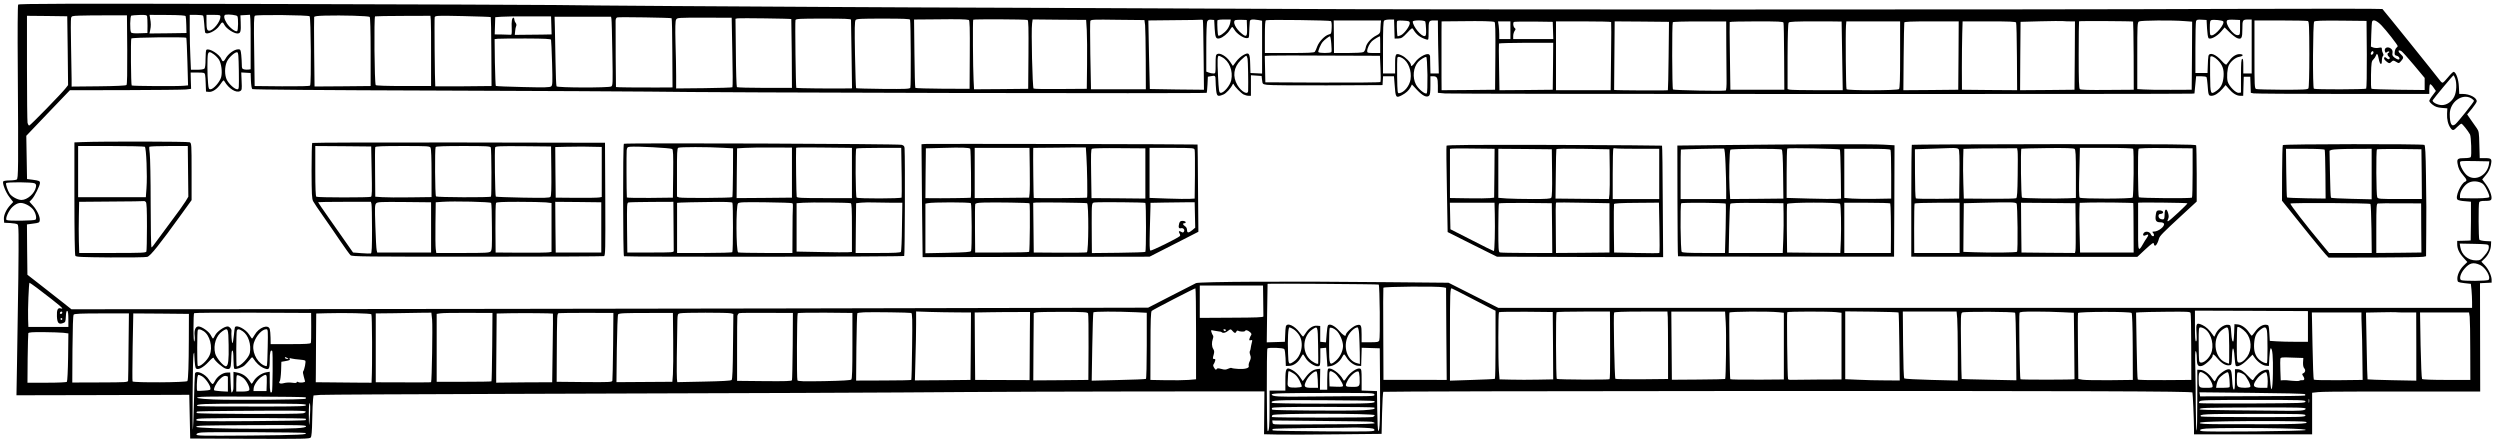 <?xml version="1.0" standalone="no"?>
<!DOCTYPE svg PUBLIC "-//W3C//DTD SVG 20010904//EN"
 "http://www.w3.org/TR/2001/REC-SVG-20010904/DTD/svg10.dtd">
<svg version="1.0" xmlns="http://www.w3.org/2000/svg"
 width="2688pt" height="476pt" viewBox="0 0 2688 476"
 preserveAspectRatio="xMidYMid meet">

<g transform="translate(0,476) scale(0.1,-0.1)"
fill="#000000" stroke="none">
<path d="M195 4710 c-5 -8 -7 -307 -4 -664 7 -1110 6 -1205 -11 -1216 -8 -5
-43 -10 -77 -10 -34 0 -65 -5 -68 -10 -12 -20 25 -116 66 -169 l41 -53 -30
-32 c-44 -46 -74 -111 -70 -154 l3 -37 65 -3 c35 -2 71 -8 79 -15 12 -10 13
-91 8 -577 -4 -311 -10 -721 -14 -913 l-6 -347 929 2 929 3 5 -235 5 -235 641
-3 c577 -2 643 -1 655 14 9 11 14 65 16 192 2 98 6 196 9 219 l5 41 72 6 c40
3 961 8 2047 11 2326 6 4237 14 4900 20 261 2 1089 5 1840 6 l1365 1 -2 -230
-2 -231 142 -3 c78 -2 363 -1 632 2 l490 5 5 222 c3 122 9 225 13 230 5 4
1773 8 3930 9 3608 1 4758 -3 4770 -16 4 -5 16 -283 17 -397 l0 -53 635 0 635
0 0 224 0 223 65 7 c36 4 242 6 458 6 216 0 593 -1 838 0 l446 0 -1 583 -1
582 63 3 62 3 0 32 c-1 44 -34 115 -76 158 l-34 35 31 30 c42 39 70 97 72 147
l2 42 -60 3 c-33 2 -63 9 -67 15 -9 14 -11 378 -2 401 5 12 21 16 65 16 46 0
61 4 66 17 11 29 -17 106 -58 161 l-40 53 39 47 c28 33 43 64 53 105 15 70 10
77 -68 77 l-51 0 -4 143 c-3 134 -5 146 -28 179 -14 19 -42 61 -64 91 l-39 57
52 62 c28 35 51 70 51 79 0 39 -76 79 -151 79 l-37 0 -4 78 c-3 77 -29 152
-55 160 -6 2 -33 -24 -60 -57 -26 -33 -53 -60 -59 -60 -6 -1 -18 7 -25 18 -39
53 -614 767 -623 774 -6 4 -765 4 -1686 1 -1998 -9 -8823 -8 -10090 0 -492 3
-1646 8 -2565 11 -918 3 -1978 7 -2355 10 -377 2 -1137 7 -1690 10 -553 4
-1122 8 -1265 11 -143 2 -1498 7 -3011 11 -2302 5 -2752 4 -2759 -7z m2357
-124 c12 -17 9 -154 -2 -161 -18 -11 -81 37 -111 84 -32 50 -37 88 -13 93 33
6 119 -4 126 -16z m-1184 -360 c1 -251 -1 -373 -8 -380 -7 -7 -114 -12 -300
-14 l-290 -3 0 78 c-1 43 -3 203 -6 356 -4 153 -3 289 0 302 6 23 10 24 94 27
48 2 182 3 297 3 l210 0 3 -369z m214 357 c2 -10 4 -54 4 -98 l-1 -80 -84 -3
c-61 -2 -87 1 -92 10 -14 21 -11 176 3 180 7 3 46 5 89 7 66 2 77 -1 81 -16z
m414 3 c3 -7 6 -50 7 -97 l2 -84 -199 -3 -199 -2 8 37 c9 44 9 73 -1 126 l-6
37 192 -1 c138 -1 193 -5 196 -13z m188 5 c4 -5 9 -44 12 -88 3 -43 7 -84 9
-90 12 -36 119 14 155 72 27 43 35 44 55 4 20 -37 99 -89 137 -89 35 0 40 19
36 121 l-3 74 51 3 52 3 4 -48 c2 -26 4 -158 3 -293 l0 -245 -24 -3 c-12 -2
-34 -1 -47 2 -21 6 -24 12 -24 50 0 24 -3 71 -6 105 -6 56 -9 61 -31 61 -45 0
-111 -49 -139 -102 -18 -34 -32 -35 -43 -4 -20 51 -129 121 -161 101 -6 -3
-10 -46 -10 -99 0 -58 -4 -96 -12 -104 -7 -7 -40 -12 -78 -12 l-67 0 -6 137
c-4 75 -7 207 -7 295 l0 158 69 0 c39 0 72 -4 75 -9z m186 -11 c0 -53 -78
-150 -120 -150 -24 0 -30 19 -30 101 l0 69 75 0 c69 0 75 -2 75 -20z m959 5
c14 -14 19 -731 5 -745 -7 -7 -112 -9 -303 -8 l-293 3 -5 374 c-5 310 -3 375
8 382 19 13 575 7 588 -6z m646 -7 c6 -5 10 -144 10 -376 l0 -367 -301 -3
-302 -2 -4 367 c-2 203 -2 373 0 380 3 9 39 13 115 15 184 5 471 -3 482 -14z
m-3247 -363 l4 -370 -24 -31 c-40 -53 -382 -404 -394 -404 -6 0 -14 14 -18 31
-3 17 -6 283 -6 590 l0 559 217 -2 216 -3 5 -370z m3904 328 c2 -27 4 -196 3
-378 l0 -330 -293 0 c-184 0 -297 4 -302 10 -14 17 -20 733 -7 739 7 2 143 5
303 5 l292 1 4 -47z m645 33 c2 -2 5 -169 6 -372 l2 -369 -302 -3 c-167 -1
-303 -1 -303 0 -5 55 -11 731 -6 743 6 17 25 18 303 12 163 -4 298 -8 300 -11z
m651 -89 l3 -97 -103 -2 c-57 0 -146 -2 -198 -2 l-95 -1 4 40 c1 22 7 47 11
55 5 9 3 23 -6 35 -8 10 -14 27 -14 37 0 10 -4 18 -9 18 -16 0 -23 -39 -19
-113 2 -53 0 -72 -9 -71 -7 1 -49 2 -93 3 l-81 1 3 93 3 92 65 5 c36 3 171 5
300 4 l235 0 3 -97z m646 71 c3 -13 7 -179 10 -370 6 -335 5 -348 -13 -358
-29 -15 -578 -14 -587 2 -4 6 -9 127 -11 267 -2 141 -5 307 -7 369 l-3 112
303 0 304 0 4 -22z m647 6 c4 -2 7 -170 8 -374 l2 -370 -173 -1 c-203 -1 -432
2 -435 5 -2 1 -5 632 -4 713 1 21 7 33 19 36 20 6 574 -3 583 -9z m653 -365
c5 -204 5 -374 1 -377 -4 -4 -141 -8 -306 -10 l-299 -3 0 133 c0 73 -3 235 -7
359 -4 163 -2 232 6 247 12 22 14 22 305 22 l293 -1 7 -370z m634 356 c1 -1 3
-168 5 -371 l2 -369 -292 0 c-160 0 -295 4 -300 8 -4 5 -10 172 -11 372 l-4
363 24 5 c22 4 570 -3 576 -8z m642 -7 c0 -7 3 -176 6 -375 l5 -363 -88 -1
c-146 -2 -508 2 -511 6 -6 6 -15 713 -9 729 6 14 39 16 302 16 229 0 295 -3
295 -12z m635 0 c8 -26 11 -717 3 -731 -7 -13 -48 -15 -293 -13 -157 2 -287 5
-290 8 -3 3 -8 165 -12 361 -5 283 -4 359 7 372 11 13 53 15 297 15 218 0 285
-3 288 -12z m632 -3 c9 -3 12 -90 10 -372 l-2 -368 -288 1 c-158 1 -291 5
-295 9 -4 3 -8 170 -10 371 l-4 364 244 2 c231 3 318 1 345 -7z m631 0 c10 -4
12 -83 10 -372 l-3 -368 -291 -3 -291 -2 -5 97 c-7 127 -10 641 -4 651 4 7
561 5 584 -3z m637 -110 c3 -60 5 -227 3 -370 l-3 -260 -280 -2 c-154 -2 -285
0 -292 5 -12 8 -27 623 -16 700 l6 43 288 -3 287 -2 7 -111z m627 54 c3 -30 6
-197 7 -371 l1 -318 -295 0 -295 0 0 23 c0 12 -3 173 -7 358 -3 185 -3 344 0
353 6 16 33 17 294 13 l288 -3 7 -55z m621 54 c3 -5 6 -174 8 -378 l4 -370
-290 3 c-159 2 -291 4 -292 5 -1 1 -5 168 -9 369 l-7 368 279 3 c153 1 284 3
291 5 6 1 14 -1 16 -5z m127 -91 c6 -98 14 -114 54 -104 33 8 86 51 108 88 11
19 23 34 26 34 4 0 14 -13 24 -29 22 -41 95 -91 130 -91 27 0 28 2 29 53 2 50
3 75 7 125 2 24 23 27 95 16 l37 -7 0 -284 0 -284 -62 3 -63 3 -3 97 c-3 119
-12 130 -74 96 -24 -13 -58 -44 -77 -70 l-35 -47 -32 48 c-38 56 -106 96 -136
80 -16 -8 -18 -23 -18 -109 0 -99 0 -100 -24 -100 -14 0 -36 4 -50 10 l-26 10
0 260 c0 166 4 269 11 281 8 15 19 19 42 17 l32 -3 5 -93z m167 62 c-3 -20
-18 -52 -33 -71 -29 -39 -85 -76 -96 -65 -5 6 -12 113 -9 160 1 8 22 12 72 12
l72 0 -6 -36z m181 -48 c4 -98 -5 -110 -55 -69 -68 54 -105 132 -70 147 6 2
37 4 67 3 l55 -2 3 -79z m903 67 c6 -6 9 -39 7 -73 -3 -61 -4 -64 -32 -71 -42
-12 -103 -75 -123 -128 -9 -26 -21 -52 -26 -58 -7 -10 -74 -13 -273 -13 l-264
0 0 174 c0 130 3 175 12 178 27 9 690 0 699 -9z m681 -85 l3 -103 40 1 c35 2
46 9 94 60 49 53 55 57 65 40 34 -59 75 -90 144 -111 22 -6 22 -5 22 84 0 117
2 121 56 121 l44 0 1 -122 c0 -68 3 -196 5 -285 l4 -163 -45 0 -45 0 -2 83
c-1 45 -2 91 -2 102 -1 11 -9 21 -19 23 -33 6 -108 -39 -140 -85 -31 -43 -47
-54 -47 -30 0 23 -58 83 -99 101 -65 30 -71 22 -71 -94 l0 -100 -65 0 -65 0 0
278 c0 203 3 281 12 290 7 7 33 12 60 12 l47 0 3 -102z m8738 5 c3 -51 10 -97
16 -103 19 -19 90 18 134 69 l39 46 53 -52 c29 -29 66 -57 82 -63 47 -17 56
-1 56 100 0 97 2 100 66 100 l34 0 0 -290 0 -290 -45 0 -45 0 0 81 c0 60 -3
80 -12 76 -10 -3 -13 -48 -13 -183 l0 -179 -23 -3 c-32 -5 -106 71 -120 121
-12 44 -5 141 13 177 22 42 72 83 111 89 43 7 51 25 12 29 -37 4 -82 -21 -114
-65 -16 -21 -31 -42 -36 -47 -4 -5 -26 11 -49 38 -65 74 -133 99 -144 54 -3
-13 -6 -59 -7 -103 l-3 -80 -65 0 -65 0 0 270 c0 149 3 278 7 288 6 15 17 18
60 15 l53 -3 5 -92z m173 78 c24 -24 -80 -151 -123 -151 -18 0 -20 7 -20 79 0
67 3 80 18 85 24 7 114 -2 125 -13z m182 -66 c0 -76 -1 -80 -23 -83 -47 -7
-140 120 -117 158 4 7 34 10 73 8 l67 -3 0 -80z m-9240 38 c-1 -21 -3 -53 -4
-70 -1 -27 -7 -36 -40 -53 -60 -30 -110 -87 -117 -132 -4 -22 -14 -43 -25 -48
-10 -6 -85 -10 -167 -10 l-149 0 -1 175 -2 175 255 0 254 0 -4 -37z m313 12
c4 -30 -56 -114 -94 -133 -19 -8 -36 -14 -38 -11 -4 4 -9 99 -7 147 1 22 4 23
69 20 58 -3 67 -6 70 -23z m167 12 c3 -6 6 -43 8 -82 2 -58 -1 -70 -15 -73
-35 -7 -127 104 -128 156 0 17 129 17 135 -1z m743 -3 c10 -3 12 -81 10 -366
l-3 -363 -287 -3 -288 -2 -1 132 c-1 244 -1 392 0 500 l1 108 218 2 c211 3
324 0 350 -8z m6193 6 l49 0 -2 -367 -3 -368 -293 -3 -292 -2 2 367 3 368 215
6 c118 3 228 4 244 2 16 -2 50 -3 77 -3z m674 -2 c2 -2 5 -168 6 -368 l1 -365
-283 -2 c-194 -2 -287 1 -296 8 -10 9 -13 84 -13 369 0 196 2 359 4 361 5 5
576 2 581 -3z m553 5 l82 -6 -2 -366 -3 -366 -225 -1 c-124 -1 -255 1 -292 4
l-68 4 0 359 c0 330 1 359 18 368 19 12 359 15 490 4z m1326 1 c13 -5 15 -51
16 -357 0 -209 -4 -358 -10 -367 -8 -13 -50 -15 -277 -15 -147 1 -276 4 -285
8 -17 6 -18 33 -18 372 l0 365 279 0 c154 0 286 -3 295 -6z m634 -358 c1 -209
-2 -364 -7 -369 -9 -9 -547 -11 -562 -1 -15 9 -11 708 3 722 9 9 82 12 288 10
l275 -3 3 -359z m157 312 c52 -54 175 -211 175 -224 0 -4 -6 -12 -14 -18 -8
-6 -16 -26 -18 -45 -3 -30 0 -36 22 -41 27 -6 41 -40 17 -40 -8 0 -27 10 -42
21 -21 17 -26 28 -21 49 3 19 -1 33 -13 44 -36 33 -83 12 -67 -30 5 -13 9 -14
21 -4 9 7 19 9 23 5 4 -4 1 -10 -5 -12 -18 -6 -16 -28 2 -43 11 -9 13 -16 6
-23 -7 -7 -17 -5 -30 7 -14 13 -21 14 -27 5 -4 -8 3 -21 20 -36 32 -27 39 -28
61 -6 16 15 19 15 48 -2 30 -18 30 -18 54 9 30 35 29 42 -7 76 -31 29 -26 49
9 31 10 -6 71 -73 135 -150 l116 -139 0 -65 0 -65 -280 3 c-154 2 -284 7 -290
10 -7 4 -9 56 -7 151 3 131 6 146 25 164 11 11 23 28 27 40 11 33 21 23 31
-32 11 -63 34 -77 34 -21 0 22 5 44 11 50 8 8 8 17 0 31 -6 11 -11 30 -11 42
0 20 -4 22 -34 16 -18 -4 -45 -2 -59 3 l-25 10 4 131 c2 73 6 136 10 141 13
22 51 6 99 -43z m-9365 -53 l0 -95 -60 0 -60 0 0 49 c0 26 -3 69 -6 95 l-7 46
67 0 66 0 0 -95z m458 -2 l3 -93 -216 0 -215 0 0 33 c0 18 7 42 15 54 13 18
13 22 0 33 -15 13 -20 51 -8 64 4 3 99 5 212 4 l206 -3 3 -92z m625 90 c2 -5
2 -171 -1 -370 l-4 -363 -294 0 -294 0 0 370 0 370 294 0 c162 0 297 -3 299
-7z m618 -363 c-2 -201 -6 -367 -8 -370 -4 -5 -577 -2 -578 3 0 1 1 167 3 370
l3 367 292 -2 292 -3 -4 -365z m620 112 c1 -141 2 -308 3 -369 1 -67 -3 -114
-9 -116 -24 -8 -558 2 -567 11 -10 10 -12 707 -2 723 3 5 126 9 290 8 l284 0
1 -257z m615 244 c3 -8 6 -173 7 -368 l2 -353 -290 0 -290 0 -5 360 c-3 198
-4 363 -2 368 2 4 131 7 288 7 237 0 286 -2 290 -14z m625 12 c0 -2 3 -168 6
-370 l6 -368 -274 0 c-151 0 -284 3 -297 6 l-22 6 0 351 c1 232 5 356 12 364
8 10 75 13 289 13 154 0 279 -1 280 -2z m629 -356 c0 -265 -3 -361 -12 -370
-16 -16 -554 -17 -564 -1 -7 12 -12 601 -6 682 l4 47 289 0 289 0 0 -358z
m628 -9 l-3 -368 -295 -3 -295 -2 3 357 c2 197 5 364 7 371 3 9 71 12 295 12
l290 0 -2 -367z m619 355 c4 -7 8 -174 9 -371 l2 -357 -296 2 -297 3 -1 235
c0 129 2 295 4 368 l4 132 283 0 c216 0 286 -3 292 -12z m-7363 -228 c4 -44 5
-84 1 -90 -8 -13 -132 -13 -140 0 -6 10 25 85 47 110 17 21 69 60 78 60 4 0
11 -36 14 -80z m526 -10 l0 -90 -70 0 c-64 0 -70 2 -70 20 0 31 25 82 51 107
20 18 77 53 87 53 1 0 2 -40 2 -90z m-12837 73 c3 -4 8 -121 12 -259 l7 -252
-43 -4 c-60 -7 -556 -4 -563 3 -8 8 -12 492 -4 505 8 12 584 19 591 7z m3922
-21 c2 -7 7 -119 11 -250 6 -213 5 -239 -10 -251 -14 -11 -68 -13 -303 -7
-157 3 -289 9 -292 12 -3 3 -7 117 -10 254 l-3 249 33 4 c19 2 154 3 301 3
207 -1 269 -4 273 -14z m10773 -284 l-3 -253 -286 -3 -287 -2 -4 247 c-3 137
-3 251 -1 255 2 4 134 7 293 8 l290 0 -2 -252z m8822 148 c0 -16 -18 -31 -27
-22 -8 8 5 36 17 36 5 0 10 -6 10 -14z m-23220 -21 c19 -14 43 -39 54 -56 26
-42 38 -132 24 -188 -13 -51 -83 -131 -115 -131 -18 0 -21 8 -26 68 -9 85 -9
280 -1 310 8 28 22 28 64 -3z m268 -178 c2 -191 2 -197 -17 -197 -28 0 -88 55
-112 101 -25 50 -25 140 0 195 20 45 87 106 111 102 13 -3 15 -35 18 -201z
m12275 26 c4 -76 3 -141 -1 -145 -5 -5 -285 -7 -623 -6 l-614 3 -3 142 -3 142
68 3 c38 2 316 2 619 0 l551 -2 6 -137z m-1705 123 c79 -41 122 -148 100 -249
-12 -57 -83 -141 -115 -135 -16 3 -19 20 -27 185 -8 168 -6 213 9 213 3 0 18
-6 33 -14z m276 -18 c4 -27 9 -244 6 -345 -1 -49 -73 -10 -115 61 -55 94 -42
193 36 269 27 26 53 47 58 47 5 0 11 -15 15 -32z m10430 -13 c53 -53 69 -98
64 -176 -6 -78 -28 -123 -78 -157 -63 -42 -65 -38 -67 168 -1 102 0 190 2 197
6 18 44 3 79 -32z m-8764 19 c62 -37 100 -136 86 -228 -11 -70 -68 -140 -121
-148 -19 -3 -20 3 -23 182 -1 101 0 190 2 197 7 17 22 16 56 -3z m268 -179 c1
-109 -2 -193 -7 -198 -16 -16 -90 44 -117 95 -39 76 -29 182 24 242 23 25 74
57 87 53 6 -2 11 -78 13 -192z m-13143 3 c3 -13 6 -59 7 -103 l3 -80 30 -3
c40 -4 91 31 129 88 27 39 31 42 40 25 45 -78 124 -127 167 -105 20 11 21 18
17 106 l-4 95 51 -3 50 -3 3 -82 c2 -48 8 -85 15 -91 7 -6 761 -12 2007 -16
1097 -4 2114 -9 2260 -11 664 -12 5985 -23 5995 -13 2 2 5 41 8 88 l4 85 34 6
c44 10 49 5 49 -45 0 -24 3 -71 6 -105 8 -68 16 -73 79 -47 29 12 80 68 99
109 4 9 8 8 12 -2 12 -26 77 -92 105 -107 16 -8 39 -14 54 -14 l25 0 0 111 0
110 58 -4 57 -4 5 -44 c5 -43 5 -44 52 -51 25 -5 315 -7 645 -6 l598 3 3 48 3
47 59 0 58 0 7 -87 c10 -145 13 -150 78 -117 42 22 76 52 94 87 l14 29 57 -61
c59 -62 101 -82 127 -61 11 10 15 36 15 111 l0 99 28 0 c44 0 52 -16 52 -101
l0 -77 78 -7 c63 -7 7930 -8 8027 -2 l30 2 9 93 9 92 53 0 c29 0 56 -4 59 -10
3 -5 8 -43 11 -82 8 -111 10 -118 42 -118 34 0 77 28 120 77 l32 38 33 -38
c43 -51 85 -77 124 -77 l32 0 3 103 3 102 35 0 35 0 3 -86 3 -87 31 -6 c17 -3
448 -6 959 -6 l929 0 0 49 c0 28 4 52 9 55 5 3 21 -12 35 -33 l27 -39 -35 -47
c-20 -25 -36 -53 -36 -60 0 -8 17 -27 37 -42 27 -21 51 -29 97 -33 l60 -5 -3
-58 c-3 -60 11 -117 38 -154 22 -30 32 -29 71 12 19 19 39 35 45 35 11 0 71
-76 93 -116 12 -23 19 -225 8 -243 -4 -6 -33 -11 -64 -11 -77 0 -87 -8 -78
-60 8 -50 24 -83 65 -130 34 -38 38 -55 17 -63 -46 -18 -111 -167 -83 -193 6
-7 41 -15 77 -17 36 -3 66 -6 68 -6 1 -1 1 -94 0 -208 l-3 -208 -25 -2 c-14 0
-46 -1 -72 -2 l-48 -1 0 -35 c0 -50 22 -97 69 -148 l40 -44 -39 -38 c-44 -43
-73 -107 -68 -151 3 -28 5 -29 74 -38 l71 -8 7 -67 c3 -36 6 -94 6 -128 l0
-63 -37 0 c-21 0 -2377 0 -5236 0 l-5197 0 -268 135 -267 135 -645 6 c-1030
11 -2040 6 -2070 -10 -14 -7 -135 -69 -270 -138 l-245 -126 -3760 -8 c-2068
-4 -4673 -7 -5789 -8 l-2028 -1 -97 77 c-53 42 -159 125 -236 185 l-140 109
-3 270 -2 271 67 9 c64 8 68 11 71 36 4 37 -28 107 -73 157 l-38 42 26 27 c29
30 87 147 87 175 0 21 -9 25 -82 35 l-57 7 -4 233 -4 232 234 245 235 245 596
1 c328 1 622 4 652 7 l55 7 -3 88 -2 87 75 0 c69 0 75 -2 80 -22z m24193 -41
c19 -53 15 -145 -9 -194 -27 -56 -80 -93 -134 -93 -48 0 -110 34 -98 53 16 26
217 267 223 267 3 0 11 -15 18 -33z m173 -214 c16 -10 29 -22 29 -28 0 -12
-167 -221 -198 -249 -41 -36 -62 0 -62 107 0 129 133 227 231 170z m191 -703
c-16 -125 -146 -195 -235 -127 -35 27 -77 101 -77 137 0 20 5 20 158 18 l157
-3 -3 -25z m-88 -204 c26 -11 41 -29 66 -80 20 -40 29 -70 24 -76 -11 -10
-104 -15 -226 -12 l-88 2 0 28 c0 38 39 102 79 129 39 27 95 30 145 9z
m-26302 -7 c16 -9 19 -17 14 -42 -13 -67 -92 -137 -155 -137 -40 0 -105 35
-127 68 -21 32 -45 102 -38 113 8 13 281 11 306 -2z m-87 -228 c23 -10 53 -32
68 -50 30 -36 45 -97 29 -113 -12 -12 -291 -16 -310 -4 -20 12 23 107 64 143
52 46 89 52 149 24z m26473 -444 c7 -33 -7 -63 -49 -110 -37 -43 -45 -47 -86
-47 -87 0 -156 59 -170 144 l-6 37 154 -3 c140 -3 154 -5 157 -21z m-92 -206
c59 -27 119 -132 91 -160 -13 -13 -275 -15 -296 -2 -22 14 -5 73 36 120 55 65
96 75 169 42z m-26267 -248 c255 -194 301 -234 254 -219 -32 10 -44 -15 -41
-85 3 -72 19 -90 65 -73 26 9 28 14 31 72 2 44 7 62 15 59 8 -2 12 -31 12 -88
l0 -84 -215 0 -215 0 -3 85 c-4 99 8 390 15 390 3 0 40 -26 82 -57z m14425 37
c11 -12 17 -580 6 -600 -9 -18 -21 -20 -100 -20 l-90 0 0 83 c0 105 -6 114
-58 99 -38 -12 -112 -79 -112 -102 0 -23 -28 -6 -72 44 -47 53 -99 79 -119 59
-5 -5 -12 -48 -15 -96 l-7 -88 -31 3 -31 3 0 85 0 85 -33 3 c-43 4 -90 -26
-122 -77 -14 -22 -27 -40 -30 -40 -3 0 -19 19 -35 42 -57 78 -139 113 -150 65
-3 -13 -6 -54 -7 -93 l-3 -70 -98 -3 -97 -3 4 313 c2 172 4 314 5 316 2 5
1190 -3 1195 -8z m-1242 -170 c0 -88 1 -166 2 -172 1 -10 -74 -13 -341 -14
l-343 -2 0 174 0 174 340 0 340 0 2 -160z m1936 141 l30 -6 3 -495 4 -495
-340 1 -340 0 -2 490 c-2 269 -1 494 1 500 5 13 588 18 644 5z m-2658 -500 l0
-489 -82 -7 c-46 -3 -156 -5 -246 -3 l-163 3 1 365 c0 274 4 368 13 377 13 13
457 242 470 243 4 0 7 -220 7 -489z m2959 382 c113 -59 218 -113 234 -121 l27
-13 0 -364 c0 -200 -3 -366 -7 -368 -5 -3 -115 -8 -245 -12 l-238 -8 0 490 c0
444 2 503 18 503 3 0 98 -48 211 -107z m8996 -303 l0 -165 -130 0 c-71 0 -164
2 -205 5 l-75 5 -5 85 c-5 83 -6 85 -32 88 -39 5 -85 -23 -121 -74 -17 -24
-33 -44 -36 -44 -3 0 -16 16 -28 34 -31 48 -83 85 -124 88 l-34 3 -3 -90 c-2
-49 -6 -92 -8 -94 -12 -12 -19 19 -24 92 -5 80 -6 82 -32 85 -50 6 -119 -49
-142 -113 -8 -19 -8 -19 -24 5 -35 52 -73 87 -111 105 -65 29 -71 21 -64 -84
4 -65 3 -91 -6 -91 -8 0 -11 48 -11 165 l0 165 608 -2 607 -3 0 -165z m-24145
152 c0 -13 -12 -22 -22 -16 -10 6 -1 24 13 24 5 0 9 -4 9 -8z m9128 -7 c11 -4
13 -73 9 -360 -2 -195 -6 -357 -9 -360 -3 -3 -137 -6 -299 -6 l-294 -1 3 358
c2 198 7 362 10 366 4 4 36 8 72 10 89 4 492 -2 508 -7z m495 6 l147 -1 -2
-362 -3 -363 -299 -3 -299 -2 6 232 c4 128 7 295 7 371 l0 138 148 -5 c81 -2
213 -5 295 -5z m780 -216 c-1 -121 -2 -286 -2 -366 l-1 -146 -292 1 -293 1 -3
362 -2 363 177 3 c98 1 232 3 298 2 l120 0 -2 -220z m626 205 c4 -8 6 -172 5
-365 l-2 -350 -296 -3 -296 -2 2 362 3 362 25 7 c14 4 143 6 288 6 227 -1 265
-3 271 -17z m514 13 l117 -6 0 -353 c0 -196 -4 -355 -9 -358 -5 -3 -138 -9
-296 -12 l-287 -7 6 362 c3 200 9 367 12 372 6 11 251 11 457 2z m4485 -360
l2 -362 -162 -3 c-90 -2 -220 -2 -289 0 l-126 3 -7 91 c-8 121 -8 623 1 631 4
4 135 6 292 5 l286 -3 3 -362z m613 245 c0 -68 1 -230 1 -360 1 -131 -2 -241
-6 -245 -8 -8 -554 -5 -567 3 -10 6 -12 707 -3 717 4 4 135 7 291 7 l283 0 1
-122z m621 60 c1 -35 3 -198 3 -363 l0 -300 -279 -3 c-154 -1 -283 1 -287 5
-10 10 -23 698 -14 712 4 7 102 11 290 11 l283 0 4 -62z m623 -55 c8 -115 2
-599 -6 -608 -3 -2 -133 -5 -289 -6 l-284 -2 -3 367 -3 366 289 0 289 0 7
-117z m568 110 l57 -6 0 -358 0 -359 -242 -2 c-214 -1 -330 1 -334 5 -6 6 -15
708 -9 716 7 12 420 15 528 4z m616 1 l61 -7 0 -358 0 -359 -257 -1 c-142 -1
-271 -2 -287 -3 -15 -1 -30 3 -31 9 -7 21 -15 712 -8 718 8 9 441 9 522 1z
m674 -4 c3 -3 7 -168 9 -368 l4 -363 -155 1 c-86 0 -218 3 -293 7 l-138 6 0
364 0 365 284 -3 c156 -2 286 -6 289 -9z m631 -67 c3 -42 6 -209 6 -371 l0
-294 -282 7 c-156 4 -287 11 -293 16 -6 6 -11 145 -13 364 l-3 355 289 0 289
0 7 -77z m622 64 c5 -4 9 -169 11 -367 l3 -359 -293 6 c-160 3 -293 7 -295 8
-2 2 -5 161 -7 354 -4 322 -3 351 13 361 20 12 556 9 568 -3z m506 6 l126 -6
4 -356 c2 -196 3 -357 3 -358 -3 -7 -574 -7 -581 -1 -8 9 -18 692 -10 714 4
11 36 14 168 14 90 0 220 -3 290 -7z m747 -8 c6 -6 11 -143 12 -365 l1 -355
-246 -3 c-136 -1 -268 1 -293 5 l-47 8 -4 348 c-2 191 -2 354 1 361 6 16 560
17 576 1z m634 0 c4 -8 7 -173 7 -367 l1 -353 -285 -2 c-177 -1 -288 1 -291 7
-4 6 -9 170 -12 364 l-6 355 39 3 c21 2 152 5 290 6 218 2 252 1 257 -13z
m2322 5 l104 0 1 -366 0 -367 -260 5 c-143 3 -262 7 -264 9 -2 2 -7 165 -10
361 l-7 357 153 3 c84 2 159 2 166 1 8 -2 60 -3 117 -3z m-22529 -160 c1 -85
-1 -161 -4 -167 -3 -10 -56 -13 -218 -13 l-214 0 -1 68 c-1 37 -4 78 -8 92
-16 58 -117 20 -163 -60 -13 -22 -25 -40 -28 -40 -3 0 -16 18 -29 39 -37 61
-136 113 -155 83 -3 -5 -8 -46 -12 -90 -4 -45 -11 -82 -15 -82 -7 0 -15 104
-10 133 3 19 -22 47 -42 47 -37 0 -115 -56 -134 -95 -9 -19 -20 -35 -23 -35
-3 0 -14 16 -23 35 -19 39 -97 95 -134 95 -31 0 -47 -40 -40 -101 3 -25 1 -52
-4 -60 -5 -9 -9 44 -9 142 0 86 3 159 7 162 3 4 288 6 632 5 l626 -3 1 -155z
m647 141 c8 -8 11 -554 3 -706 l-1 -30 -175 1 c-96 1 -231 2 -300 3 l-125 1 1
98 c0 53 1 219 2 369 l2 272 108 3 c198 6 475 -1 485 -11z m653 -59 c7 -74 -3
-662 -11 -671 -4 -3 -98 -3 -487 -2 l-108 1 0 370 0 370 188 2 c103 2 237 4
299 5 l111 1 8 -76z m646 -292 c-2 -200 -5 -367 -8 -370 -3 -3 -137 -5 -297
-5 l-292 0 0 365 0 365 40 6 c22 4 157 6 300 5 l260 -1 -3 -365z m653 358 c2
-2 0 -168 -3 -370 l-5 -368 -273 -1 c-151 -1 -286 -2 -301 -3 l-28 -1 0 108
c0 59 1 226 3 372 l2 264 138 3 c153 3 463 0 467 -4z m647 -348 c-2 -195 -6
-363 -8 -373 -5 -16 -26 -17 -302 -15 l-297 3 1 235 c3 526 1 498 27 503 12 2
148 3 302 3 l280 -1 -3 -355z m646 65 c2 -159 0 -326 -3 -370 l-6 -80 -301 -2
-300 -2 4 360 c3 198 9 364 14 369 13 13 68 15 344 15 l245 0 3 -290z m622
286 l25 -7 -4 -350 c-2 -245 -6 -352 -15 -360 -7 -8 -105 -13 -297 -17 l-287
-6 -4 37 c-4 31 -1 365 5 622 2 70 3 75 27 81 33 9 518 9 550 0z m663 -351
c-2 -195 -5 -361 -8 -368 -3 -10 -68 -12 -297 -10 l-293 3 0 335 c0 184 1 347
3 362 2 15 12 29 21 31 9 3 142 4 296 3 l280 -1 -2 -355z m642 3 c0 -258 -3
-355 -12 -364 -8 -8 -95 -13 -291 -17 -231 -4 -281 -2 -288 9 -9 14 -6 707 3
721 2 5 136 7 296 6 l292 -3 0 -352z m16225 295 c1 -35 2 -90 4 -123 2 -33 5
-168 6 -300 l3 -240 -258 -3 c-142 -1 -262 1 -267 6 -4 4 -11 168 -14 365 l-7
357 266 0 267 0 0 -62z m1164 15 c3 -27 6 -190 6 -363 l1 -315 -255 0 c-157 0
-259 4 -264 10 -5 6 -12 169 -16 363 l-6 352 264 0 263 0 7 -47z m-25172 -315
c-1 -194 -4 -361 -5 -371 -2 -17 -21 -18 -301 -19 l-299 -1 2 359 c2 233 6
363 13 371 8 10 79 13 302 13 l292 0 -4 -352z m648 67 c-1 -269 -6 -416 -15
-442 -5 -16 -580 -19 -590 -4 -3 6 -2 172 1 371 l7 360 299 -2 299 -3 -1 -280z
m-1360 225 c0 -5 -4 -10 -10 -10 -5 0 -10 5 -10 10 0 6 5 10 10 10 6 0 10 -4
10 -10z m23478 -144 c61 -70 67 -185 14 -261 -32 -45 -71 -71 -95 -62 -15 6
-17 28 -17 190 0 101 3 186 6 190 11 10 59 -20 92 -57z m-10241 34 c18 -10 45
-38 60 -61 56 -85 28 -230 -56 -286 -56 -38 -58 -34 -62 85 -6 157 1 282 15
282 6 0 25 -9 43 -20z m265 -172 c2 -106 2 -195 1 -197 -7 -12 -63 16 -94 49
-84 88 -69 250 30 317 60 40 59 42 63 -169z m197 158 c36 -32 71 -114 71 -166
-1 -57 -34 -124 -82 -163 -64 -52 -68 -43 -68 166 0 101 3 187 7 190 10 11 45
-3 72 -27z m244 -38 c2 -40 6 -129 7 -197 l1 -124 -28 7 c-108 26 -158 178
-98 297 24 46 73 89 101 89 7 0 14 -28 17 -72z m9097 52 c69 -49 100 -181 61
-265 -32 -71 -109 -120 -125 -79 -3 9 -6 94 -6 190 0 170 0 174 21 174 11 0
34 -9 49 -20z m258 -178 c1 -105 0 -192 -3 -192 -3 0 -20 6 -39 14 -126 53
-143 276 -27 354 65 42 66 39 69 -176z m406 161 c8 -49 8 -338 0 -346 -9 -9
-56 11 -83 36 -43 40 -60 94 -55 172 6 80 21 113 66 149 47 37 64 34 72 -11z
m-22186 -3 c68 -42 102 -173 66 -258 -24 -59 -108 -134 -128 -115 -8 9 -8 378
1 386 11 11 26 8 61 -13z m270 -148 c3 -166 -4 -222 -27 -230 -23 -8 -107 90
-118 139 -22 91 11 192 77 237 62 42 65 36 68 -146z m152 146 c60 -41 93 -142
76 -233 -10 -51 -101 -145 -141 -145 -7 0 -6 364 1 384 8 22 25 20 64 -6z
m268 -172 c-1 -107 -6 -197 -10 -201 -3 -4 -19 0 -35 8 -81 43 -130 159 -103
243 25 76 88 144 133 144 18 0 19 -11 15 -194z m10302 184 c0 -5 -4 -10 -9
-10 -6 0 -13 5 -16 10 -3 6 1 10 9 10 9 0 16 -4 16 -10z m73 -10 c20 -24 33
-25 41 -4 3 8 11 12 18 8 17 -11 68 -13 74 -3 8 14 27 10 53 -11 16 -14 20
-24 13 -33 -5 -6 -13 -23 -17 -36 -6 -20 -4 -23 13 -19 18 5 19 3 10 -31 -5
-20 -10 -45 -11 -56 -1 -11 -5 -25 -9 -31 -4 -6 -2 -25 4 -41 9 -25 8 -37 -5
-66 -10 -19 -14 -42 -11 -51 9 -23 -37 -37 -110 -33 -34 2 -67 6 -73 10 -6 4
-23 0 -39 -8 -23 -11 -37 -12 -72 -2 -35 9 -45 9 -51 -2 -7 -11 -13 -8 -26 13
-12 18 -14 30 -7 39 5 6 13 22 16 35 6 16 3 22 -8 22 -19 0 -19 4 -6 50 7 26
6 39 -5 57 -17 26 -19 70 -5 109 6 16 7 31 1 38 -5 6 -12 22 -16 35 -7 23 -6
24 26 16 19 -4 44 -8 56 -9 12 0 25 -4 29 -8 13 -13 38 -8 64 12 31 24 32 24
53 0z m-12573 -18 l55 -7 -3 -255 c-2 -144 -8 -259 -13 -265 -6 -6 -92 -10
-217 -10 l-207 0 2 260 c2 143 5 265 7 272 4 10 44 13 163 12 87 -1 183 -4
213 -7z m13128 -175 c6 -7 12 -51 14 -97 l3 -85 37 1 c46 1 96 37 123 88 11
20 22 36 25 36 3 0 15 -18 28 -40 25 -45 99 -93 134 -88 22 3 23 7 24 98 l0
95 31 3 31 3 7 -102 7 -101 36 6 c43 7 100 51 121 94 9 17 19 32 23 32 3 0 15
-15 26 -34 27 -46 85 -88 124 -89 l33 -2 3 98 3 98 97 -3 97 -3 3 -365 c3
-372 -3 -539 -19 -523 -5 5 -10 103 -11 218 l-3 210 -82 3 -83 3 0 115 c0 99
-2 116 -17 121 -28 11 -105 -39 -140 -91 -31 -46 -32 -46 -44 -24 -32 63 -129
132 -159 113 -6 -4 -10 -52 -10 -116 l0 -109 -39 0 -39 0 1 113 2 112 -30 -3
c-45 -5 -86 -33 -124 -84 l-34 -46 -31 46 c-18 26 -50 56 -77 71 -70 39 -79
26 -79 -110 l0 -109 -85 0 -85 0 0 -189 c0 -192 -5 -255 -21 -245 -10 6 -12
877 -2 887 13 13 170 8 181 -6z m10218 -87 c3 -47 9 -89 13 -93 17 -17 69 9
123 63 l57 57 25 -36 c32 -45 85 -81 122 -84 l29 -2 5 95 c3 52 9 95 15 95 18
0 26 -93 23 -268 -3 -193 -19 -231 -30 -73 -4 55 -11 103 -16 108 -6 6 -26 5
-51 -3 -39 -11 -83 -50 -110 -96 -10 -16 -15 -14 -53 27 -55 59 -87 80 -120
80 l-28 0 0 -111 c0 -84 -3 -110 -12 -107 -9 3 -15 36 -18 99 -5 101 -11 119
-39 119 -32 0 -111 -58 -128 -95 -9 -19 -19 -35 -22 -35 -3 1 -15 15 -26 32
-31 48 -88 90 -126 91 l-34 2 0 -328 c0 -180 -3 -327 -7 -327 -5 0 -8 109 -9
243 0 133 -3 327 -5 430 -4 132 -2 187 5 182 6 -3 11 -37 11 -74 0 -78 12 -96
55 -85 34 8 115 84 115 107 0 27 13 20 53 -28 44 -52 87 -77 125 -73 27 3 27
3 30 97 3 116 20 111 28 -9z m-21516 -24 c0 -52 4 -98 10 -101 16 -10 86 14
111 38 13 12 36 38 52 57 26 33 28 34 40 16 30 -47 69 -84 106 -101 64 -28 71
-20 71 84 0 82 9 115 27 97 8 -7 4 -426 -3 -438 -17 -27 -24 4 -24 103 l0 112
-36 -6 c-50 -8 -111 -50 -137 -94 -19 -33 -22 -34 -31 -18 -39 65 -83 98 -149
110 l-37 7 0 -91 c0 -109 1 -101 -13 -126 -10 -16 -13 2 -17 95 l-5 115 -38
-1 c-45 -2 -104 -44 -127 -92 -8 -17 -19 -32 -25 -31 -5 0 -22 19 -37 44 -40
66 -140 110 -152 68 -2 -10 -8 -148 -11 -308 -4 -159 -9 -292 -11 -294 -8 -8
-2 784 6 809 8 25 8 25 9 -5 5 -103 10 -138 19 -147 20 -20 79 11 133 70 37
40 54 53 57 42 9 -29 100 -108 132 -115 43 -10 52 2 55 77 4 109 5 118 15 118
6 0 10 -38 10 -94z m580 14 c13 -8 13 -10 -2 -10 -9 0 -20 5 -23 10 -8 13 5
13 25 0z m21672 -46 c-1 -31 3 -53 13 -64 17 -19 11 -45 -12 -54 -13 -6 -13
-9 1 -31 19 -28 13 -47 -12 -43 -10 1 -23 -1 -30 -6 -8 -4 -44 -4 -80 0 -37 5
-79 8 -94 6 l-26 -2 -4 108 c-2 59 -2 115 0 124 4 16 16 18 126 13 l121 -4 -3
-47z m-21543 30 c30 -2 58 -7 63 -12 9 -9 -9 -99 -23 -116 -4 -4 -1 -29 7 -55
7 -25 14 -49 14 -52 0 -12 -54 -17 -72 -8 -12 7 -18 6 -18 -2 0 -7 -15 -9 -49
-4 -27 4 -66 2 -87 -4 -42 -12 -65 -1 -46 21 5 7 12 57 14 110 l3 98 35 6 c53
9 62 13 54 25 -5 9 1 10 22 4 16 -4 53 -9 83 -11z m10685 -147 c28 -16 47 -38
69 -80 16 -32 26 -61 23 -64 -12 -12 -113 -15 -134 -4 -16 9 -20 19 -17 53 1
24 3 60 4 81 0 20 4 37 9 37 4 0 25 -10 46 -23z m264 -70 l3 -87 -64 0 c-86 0
-94 11 -61 79 25 50 87 105 109 98 5 -2 11 -43 13 -90z m179 73 c31 -18 93
-111 93 -138 0 -10 -18 -12 -72 -10 l-73 3 -3 83 c-3 91 1 96 55 62z m271 -45
c5 -102 3 -105 -78 -105 -79 0 -83 5 -51 68 27 52 90 106 116 98 6 -1 11 -29
13 -61z m9094 30 c35 -24 78 -94 78 -128 0 -14 -11 -17 -69 -17 -80 0 -81 1
-81 94 0 86 10 93 72 51z m259 -56 c3 -41 4 -77 1 -81 -2 -5 -35 -8 -74 -8
l-71 0 6 37 c4 21 15 49 25 63 23 31 82 72 96 67 6 -2 14 -37 17 -78z m156 54
c26 -18 78 -117 68 -132 -8 -14 -100 -14 -126 -1 -16 9 -19 22 -19 79 0 37 3
71 7 74 8 9 40 -1 70 -20z m253 -29 c3 -27 3 -64 1 -81 l-3 -33 -63 0 c-92 0
-103 23 -47 98 26 36 80 74 97 69 6 -2 12 -26 15 -53z m-22210 11 c34 -17 89
-93 92 -127 3 -22 -1 -23 -65 -28 -37 -3 -71 -4 -76 -2 -9 3 -5 129 5 160 4
15 9 15 44 -3z m444 -18 c36 -26 80 -115 64 -134 -6 -8 -34 -13 -74 -13 l-64
0 0 83 c0 46 3 86 6 90 8 8 33 -2 68 -26z m254 -54 l-3 -88 -70 0 -70 0 2 29
c3 37 46 100 87 126 53 34 57 30 54 -67z m-418 65 c0 -5 0 -42 0 -84 l0 -75
-71 4 c-38 3 -73 7 -76 10 -12 13 22 82 59 119 28 28 46 38 64 36 14 -2 24 -6
24 -10z m12328 -190 c3 -17 -12 -18 -215 -18 -120 0 -351 -2 -513 -4 -301 -4
-370 0 -377 21 -5 15 101 18 682 18 392 0 420 -1 423 -17z m10004 4 c6 -6 6
-12 0 -15 -5 -4 -260 -7 -568 -7 l-559 -2 -3 22 -4 22 563 -6 c328 -3 566 -9
571 -14z m-21496 -34 c4 -5 4 -11 0 -15 -11 -11 -782 -17 -993 -8 -164 7 -224
19 -130 28 81 7 1115 2 1123 -5z m21541 -55 c-3 -10 -5 -2 -5 17 0 19 2 27 5
18 2 -10 2 -26 0 -35z m-10052 15 c26 -25 -28 -28 -550 -28 -328 0 -546 4
-550 9 -16 28 44 31 562 28 292 -1 534 -5 538 -9z m10013 -6 c-3 -16 -39 -17
-563 -20 -308 -1 -566 0 -574 3 -10 4 -11 8 -1 20 10 13 92 15 577 15 532 0
564 -1 561 -18z m-21455 -135 c-3 -62 -7 -114 -9 -116 -2 -2 -4 51 -4 118 0
75 4 120 10 116 5 -3 7 -51 3 -118z m-43 98 c0 -13 -51 -15 -397 -16 -489 -1
-767 1 -771 6 -22 22 49 25 589 25 508 0 579 -2 579 -15z m11486 -27 c15 -16
-10 -22 -119 -29 -132 -8 -962 -3 -976 6 -6 3 -8 11 -5 18 3 9 130 12 548 12
299 0 548 -3 552 -7z m10014 -12 c0 -22 -60 -26 -285 -22 -110 2 -347 4 -527
5 -196 1 -328 5 -328 10 0 17 43 18 598 20 465 1 542 -1 542 -13z m-21503 -32
c2 -6 -11 -14 -29 -18 -55 -11 -1130 -8 -1141 3 -7 7 -6 12 4 16 8 3 181 6
384 7 668 5 778 4 782 -8z m11493 -38 c0 -8 -10 -16 -23 -20 -32 -8 -1072 -8
-1080 0 -4 4 -2 13 4 21 17 20 1099 19 1099 -1z m10008 -3 c-3 -17 -38 -18
-560 -18 -306 0 -559 3 -563 7 -26 25 28 28 566 28 528 0 560 -1 557 -17z
m-21502 -35 c4 -5 4 -11 0 -15 -4 -5 -271 -9 -592 -11 -522 -3 -584 -2 -584
12 0 13 19 16 118 18 249 6 1051 3 1058 -4z m11462 -33 c17 -3 32 -10 32 -15
0 -6 -131 -11 -337 -11 -186 -1 -432 -2 -548 -3 -209 -1 -210 -1 -213 21 l-3
22 518 -5 c285 -2 533 -6 551 -9z m10040 0 c64 -24 -84 -29 -911 -26 -178 1
-228 4 -225 14 4 9 74 13 289 17 322 6 827 3 847 -5z m-21498 -48 c0 -21 -113
-27 -515 -27 -384 0 -665 9 -665 21 0 14 40 15 613 18 482 2 567 0 567 -12z
m11488 -40 c3 -17 -21 -18 -541 -15 -300 2 -549 6 -553 10 -4 5 -4 11 0 15 4
5 193 9 419 11 227 1 426 4 442 5 17 1 75 0 130 -3 86 -4 100 -8 103 -23z
m9755 17 c194 -5 265 -10 257 -18 -12 -12 -1072 -23 -1118 -11 -38 9 -14 23
48 27 123 8 561 8 813 2z m-21254 -49 c47 -18 -64 -23 -587 -28 -535 -4 -583
-3 -580 12 2 12 18 17 58 21 72 7 1091 2 1109 -5z"/>
<path d="M878 3232 l-78 -3 0 -602 c0 -362 4 -608 10 -617 8 -13 63 -15 375
-18 202 -1 380 1 398 6 33 8 130 129 368 459 l109 151 0 306 c0 293 -1 306
-20 316 -17 9 -932 11 -1162 2z m679 -50 c16 -10 28 -311 18 -446 l-7 -96
-364 0 -364 0 0 275 0 275 353 0 c193 0 358 -4 364 -8z m465 -264 l3 -273 -30
-50 c-16 -27 -91 -132 -167 -232 -75 -100 -149 -200 -164 -222 -15 -23 -31
-41 -35 -41 -5 0 -9 213 -9 473 0 259 -5 501 -10 536 -5 36 -7 68 -4 73 3 4
97 8 209 8 l204 0 3 -272z m-454 -330 c9 -9 12 -81 12 -264 0 -139 -3 -259 -6
-268 -5 -14 -47 -16 -364 -16 l-358 0 -4 125 c-2 69 -2 192 0 275 l3 150 347
3 c191 1 349 3 353 5 3 1 10 -3 17 -10z"/>
<path d="M3357 3223 c-4 -3 -7 -139 -7 -301 1 -251 3 -299 17 -326 9 -17 57
-89 108 -161 50 -71 133 -191 184 -267 51 -75 100 -143 110 -152 16 -15 139
-16 1364 -16 740 0 1353 3 1361 6 15 6 16 69 14 613 l-3 606 -1571 3 c-864 1
-1574 -1 -1577 -5z m639 -304 c5 -215 3 -268 -7 -275 -16 -9 -573 -9 -588 1
-7 4 -11 97 -11 276 l0 269 300 -2 301 -3 5 -266z m634 252 c6 -12 10 -118 10
-275 l0 -255 -228 -3 c-126 -2 -262 -1 -303 2 l-74 5 -2 260 c-2 143 -1 266 2
273 3 9 71 12 294 12 277 0 291 -1 301 -19z m647 3 c8 -20 10 -521 2 -528 -10
-11 -581 -8 -591 2 -11 11 -14 514 -4 531 5 8 93 11 297 11 253 0 290 -2 296
-16z m651 -253 c2 -186 -1 -268 -9 -277 -9 -12 -62 -13 -297 -9 -157 3 -288 8
-291 11 -8 8 -15 510 -7 529 5 13 44 15 303 13 l298 -3 3 -264z m495 260 l47
-1 0 -269 0 -269 -27 -5 c-16 -3 -127 -5 -248 -4 l-220 2 -3 272 -2 272 117 3
c113 3 233 3 336 -1z m-1142 -603 c4 -6 8 -122 8 -258 2 -216 0 -250 -14 -264
-14 -14 -53 -16 -300 -16 l-284 0 -6 43 c-3 23 -5 146 -3 272 l3 230 70 5
c125 9 519 0 526 -12z m-1287 -10 c3 -13 6 -137 6 -276 0 -193 -3 -254 -12
-257 -7 -2 -53 -1 -103 3 l-89 7 -70 100 c-38 55 -123 176 -188 268 -65 92
-118 170 -118 173 0 2 128 4 284 4 l284 0 6 -22z m641 -253 l0 -270 -289 0
-290 0 -6 25 c-4 14 -10 129 -14 256 -7 208 -6 233 9 248 15 15 47 16 303 14
l287 -3 0 -270z m1234 269 l61 -7 0 -262 0 -263 -27 -5 c-16 -3 -151 -5 -301
-4 l-273 2 -2 260 c-1 143 2 266 6 273 6 9 66 12 241 12 128 0 261 -3 295 -6z
m596 -269 l0 -270 -245 0 -245 0 -3 273 -2 272 247 -2 248 -3 0 -270z"/>
<path d="M6708 3214 c-12 -11 -10 -1202 1 -1209 16 -9 3003 -7 3013 3 7 7 11
1027 4 1156 -1 24 -7 31 -31 39 -37 11 -2977 22 -2987 11z m519 -56 c11 -8 13
-62 11 -267 l-3 -256 -247 -3 c-137 -1 -248 1 -248 5 -4 57 -5 479 -2 506 4
32 8 36 36 39 68 7 440 -13 453 -24z m547 13 l108 -6 -1 -260 c-1 -142 -4
-262 -7 -265 -9 -9 -548 -12 -572 -3 l-23 9 0 258 c-1 205 2 261 13 267 15 10
316 10 482 0z m741 -267 l0 -269 -298 -3 -297 -2 2 267 3 268 85 5 c47 3 180
5 295 4 l210 -1 0 -269z m593 267 l52 -1 0 -270 0 -270 -294 0 c-252 0 -295 2
-300 15 -4 11 -10 462 -6 526 0 4 111 5 248 3 136 -1 271 -3 300 -3z m583 -63
c0 -35 2 -153 4 -262 1 -110 1 -205 -1 -210 -5 -12 -465 -13 -484 -1 -11 7
-15 517 -3 528 3 4 114 7 245 7 l238 0 1 -62z m-2449 -773 c1 -140 2 -263 2
-272 1 -17 -17 -18 -249 -18 l-250 0 -3 267 c-2 248 -1 267 15 271 10 3 123 5
251 6 l232 1 2 -255z m633 245 c8 -13 8 -518 -1 -531 -3 -5 -135 -9 -300 -9
l-294 0 0 269 0 270 43 3 c23 2 155 4 293 6 181 3 254 0 259 -8z m644 -5 c6
-3 8 -22 6 -43 -2 -20 -4 -139 -4 -264 l-1 -228 -284 0 c-156 0 -291 3 -299 6
-23 8 -25 505 -2 527 12 13 58 15 295 12 154 -2 284 -6 289 -10z m629 0 c9 -3
12 -65 12 -264 l0 -260 -37 -3 c-21 -2 -155 -1 -298 2 l-260 5 0 260 0 260 70
5 c82 6 494 2 513 -5z m450 5 l104 0 -4 -257 c-1 -142 -7 -264 -11 -270 -6
-10 -67 -13 -248 -13 l-239 0 2 268 3 267 55 6 c30 3 96 4 145 2 50 -1 137 -2
193 -3z"/>
<path d="M9946 3212 l-38 -3 5 -607 c4 -334 6 -607 7 -607 0 0 549 1 1220 3
l1220 2 263 134 262 134 -4 469 c-1 257 -4 469 -5 469 -3 4 -2893 9 -2930 6z
m486 -51 c7 -6 13 -520 6 -527 -3 -3 -329 -7 -436 -5 l-52 1 2 268 3 267 190
5 c192 6 274 3 287 -9z m1249 -82 c8 -115 13 -438 7 -444 -5 -5 -568 -8 -573
-3 -3 3 -8 463 -6 515 l1 23 238 2 c130 2 257 3 282 2 l45 0 6 -95z m-609
-131 c2 -123 1 -243 -2 -268 l-5 -45 -292 -3 -293 -2 0 270 0 270 295 0 294 0
3 -222z m1243 -53 l0 -270 -289 3 -290 2 -4 261 c-3 213 -2 263 9 270 8 5 140
8 294 6 l280 -2 0 -270z m530 252 c3 -12 4 -134 3 -272 l-3 -250 -50 -3 c-27
-2 -137 -1 -242 3 l-193 7 0 269 0 269 240 0 c239 -1 240 -1 245 -23z m-2406
-572 c10 -10 12 -498 2 -514 -7 -11 -60 -15 -250 -19 l-241 -5 0 266 0 267 23
5 c54 12 453 12 466 0z m630 -1 c8 -8 4 -515 -4 -522 -4 -4 -136 -7 -293 -7
l-287 0 -2 253 c-1 139 0 259 3 267 4 11 28 15 92 17 118 4 485 -2 491 -8z
m619 1 c19 -7 17 -521 -2 -528 -7 -3 -139 -5 -292 -4 l-279 2 -3 267 -3 267
28 3 c39 4 535 -2 551 -7z m627 3 c9 -9 9 -517 0 -526 -3 -4 -135 -8 -291 -10
l-284 -3 -1 135 c-1 75 -1 159 -1 186 0 221 0 218 30 223 47 6 540 2 547 -5z
m533 -129 l3 -137 -31 -26 c-40 -33 -57 -33 -57 1 0 17 -9 33 -22 41 -25 17
-27 32 -5 32 9 0 14 6 12 13 -3 6 -17 12 -33 12 -23 0 -30 -6 -37 -30 -10 -39
-4 -55 20 -49 24 7 44 -17 32 -36 -8 -12 -13 -13 -29 -3 -24 15 -33 6 -18 -18
7 -12 8 -22 2 -28 -24 -23 -306 -162 -316 -155 -9 5 -10 64 -6 223 4 119 7
233 7 253 l0 37 148 3 c81 2 188 3 237 3 l90 0 3 -136z"/>
<path d="M15553 3193 c-3 -7 -1 -218 4 -470 l8 -458 265 -133 265 -132 893 -3
894 -2 -4 597 c-1 328 -5 599 -8 602 -3 2 -525 6 -1159 8 -888 2 -1155 0
-1158 -9z m460 -32 l57 -1 -2 -262 -3 -263 -45 -5 c-25 -3 -132 -4 -237 -2
l-193 3 0 264 0 264 23 3 c19 3 227 2 400 -1z m1295 -221 c1 -118 0 -239 -3
-268 l-6 -52 -287 2 -287 3 3 260 c1 143 4 265 6 270 2 7 102 8 287 5 l284 -5
3 -215z m303 220 l229 0 0 -270 0 -270 -250 0 -250 0 0 268 c0 148 3 272 7
276 4 3 13 4 21 1 7 -3 117 -5 243 -5z m-923 -259 c2 -179 -1 -258 -9 -267 -9
-11 -52 -14 -199 -14 -103 0 -228 3 -278 6 l-92 7 0 264 0 263 288 -2 287 -3
3 -254z m617 -591 l0 -265 -287 -3 -288 -2 -1 107 c-4 363 -3 433 3 435 4 2
135 1 290 -2 l283 -5 0 -265z m-1233 148 c4 -167 -2 -398 -10 -398 -4 0 -111
53 -237 118 l-230 117 -3 143 -3 142 240 0 240 0 3 -122z m616 -150 l2 -268
-274 0 c-151 0 -281 3 -290 6 -14 5 -16 38 -16 263 0 142 3 261 7 264 4 4 133
6 287 5 l281 -3 3 -267z m1154 5 c3 -147 3 -270 -1 -273 -3 -3 -114 -3 -246 0
l-240 5 -3 255 c-1 140 0 260 2 266 3 8 75 12 244 13 l239 2 5 -268z"/>
<path d="M18495 3200 l-460 -5 1 -593 c1 -326 3 -595 6 -597 2 -3 526 -5 1164
-5 l1159 0 3 599 2 599 -122 7 c-121 7 -851 5 -1753 -5z m58 -207 c4 -91 7
-213 7 -270 l0 -103 -245 0 -245 0 0 265 c0 146 1 266 3 267 4 3 451 13 463
10 7 -2 13 -62 17 -169z m1229 159 c4 -4 8 -124 10 -267 l3 -260 -50 -3 c-27
-2 -159 -1 -292 3 l-243 7 0 262 c0 145 3 266 7 269 8 9 556 -2 565 -11z
m-625 0 c8 -5 13 -80 15 -267 l3 -260 -286 -3 -286 -2 -7 117 c-7 126 -1 397
9 413 7 12 534 14 552 2z m1170 -4 c4 -7 7 -128 7 -268 l0 -255 -170 -3 c-93
-2 -206 0 -251 3 l-83 7 0 264 0 264 244 0 c185 0 247 -3 253 -12z m-1772
-578 c3 -5 2 -126 -1 -269 l-7 -261 -227 0 c-162 0 -229 3 -238 12 -13 13 -18
509 -5 522 10 10 472 6 478 -4z m622 -110 c2 -63 0 -184 -3 -267 l-6 -153
-290 0 -291 0 5 258 c3 142 8 264 12 270 5 9 79 12 289 10 l282 -3 2 -115z
m608 108 c9 -26 13 -247 8 -386 l-6 -142 -286 2 -286 3 -3 255 c-1 140 0 260
3 267 7 19 564 19 570 1z m539 4 c5 -8 9 -233 7 -409 l-1 -123 -250 0 -250 0
0 270 0 270 244 0 c135 0 247 -3 250 -8z"/>
<path d="M20556 3203 c-3 -4 -6 -276 -6 -605 l0 -598 1128 -1 c620 -1 1166 -1
1214 -1 l88 0 87 81 c73 67 89 77 91 61 7 -45 36 -17 56 56 8 28 43 63 238
243 l167 154 0 295 c-1 162 -3 301 -6 309 -4 11 -242 13 -1528 13 -837 -1
-1525 -4 -1529 -7z m503 -47 c8 -9 11 -87 9 -272 l-3 -259 -229 -3 c-126 -1
-233 1 -237 5 -5 5 -9 125 -9 268 l-1 260 148 5 c82 3 185 6 230 8 59 2 83 -1
92 -12z m634 -21 c3 -16 3 -135 1 -264 -2 -178 -6 -236 -16 -242 -7 -5 -137
-7 -288 -6 l-275 2 -5 160 c-3 88 -4 208 -2 267 l3 107 87 3 c48 2 178 3 289
3 l201 1 5 -31z m613 24 c11 -9 14 -61 14 -269 l0 -258 -82 -4 c-125 -6 -485
-1 -497 7 -11 6 -17 516 -7 526 2 2 129 5 281 7 199 2 281 -1 291 -9z m629 1
c11 -17 6 -513 -5 -524 -15 -15 -555 -15 -569 -1 -8 8 -9 96 -4 273 l6 262
283 0 c170 0 285 -4 289 -10z m640 -257 c0 -144 -3 -264 -7 -268 -10 -10 -561
-6 -571 4 -10 10 -13 504 -3 520 5 8 91 11 294 9 l287 -3 0 -262z m-1893 -331
c11 -11 16 -508 5 -519 -10 -9 -276 -12 -460 -5 l-117 4 2 262 3 261 245 6
c263 6 308 5 322 -9z m1255 4 c1 -1 3 -121 3 -267 l1 -264 -288 0 -288 0 -5
200 c-3 110 -4 230 -2 267 l3 67 102 3 c106 3 470 -1 474 -6z m582 -2 c6 -5
-190 -188 -206 -192 -11 -3 -11 1 -2 22 9 20 9 35 0 67 -16 53 -36 45 -37 -14
-1 -56 -5 -61 -39 -53 -32 8 -37 56 -6 56 11 0 23 5 27 11 9 15 -16 30 -46 27
-21 -3 -26 -9 -31 -48 -9 -60 3 -80 47 -80 22 0 37 -6 41 -15 11 -29 -60 -85
-109 -85 -17 0 -19 -3 -10 -12 7 -7 12 -18 12 -25 0 -21 -25 -15 -35 10 -12
27 -56 35 -74 13 -18 -22 -5 -39 20 -25 29 15 35 4 13 -27 -11 -14 -31 -47
-45 -72 -42 -74 -49 -67 -50 50 -1 105 -1 389 0 398 1 6 524 0 530 -6z m-2449
-264 l0 -270 -244 0 -244 0 -1 262 c0 144 2 265 5 270 3 4 113 8 245 8 l239 0
0 -270z m1248 20 c1 -135 0 -255 -3 -268 l-5 -22 -288 2 -287 3 -3 268 -2 267
292 -2 293 -3 3 -245z"/>
<path d="M24545 3200 c-4 -6 -7 -143 -8 -304 l-1 -294 40 -50 c161 -203 398
-495 427 -525 l34 -37 494 1 c272 1 508 4 524 8 l30 6 2 255 c0 140 1 264 1
275 0 11 -2 164 -4 340 -3 237 -8 321 -17 327 -19 12 -1515 10 -1522 -2z m450
-50 c3 -5 7 -126 8 -267 l2 -258 -205 3 c-113 2 -207 6 -210 9 -3 2 -6 121 -8
264 l-3 259 205 0 c124 0 207 -4 211 -10z m505 -261 l0 -272 -215 5 c-119 3
-218 8 -222 12 -4 3 -9 119 -11 256 l-5 250 24 9 c13 5 115 10 227 10 l202 1
0 -271z m538 -1 l2 -268 -234 0 c-222 0 -236 1 -246 19 -11 22 -14 503 -3 515
4 3 113 5 242 4 l236 -3 3 -267z m-551 -321 c4 -5 9 -125 11 -268 l3 -259
-229 0 -230 0 -89 108 c-155 185 -332 415 -327 423 6 11 850 6 861 -4z m546
-258 l2 -264 -242 -3 -243 -2 0 264 c0 240 2 265 17 268 9 2 117 3 241 2 l224
-1 1 -264z"/>
</g>
</svg>
